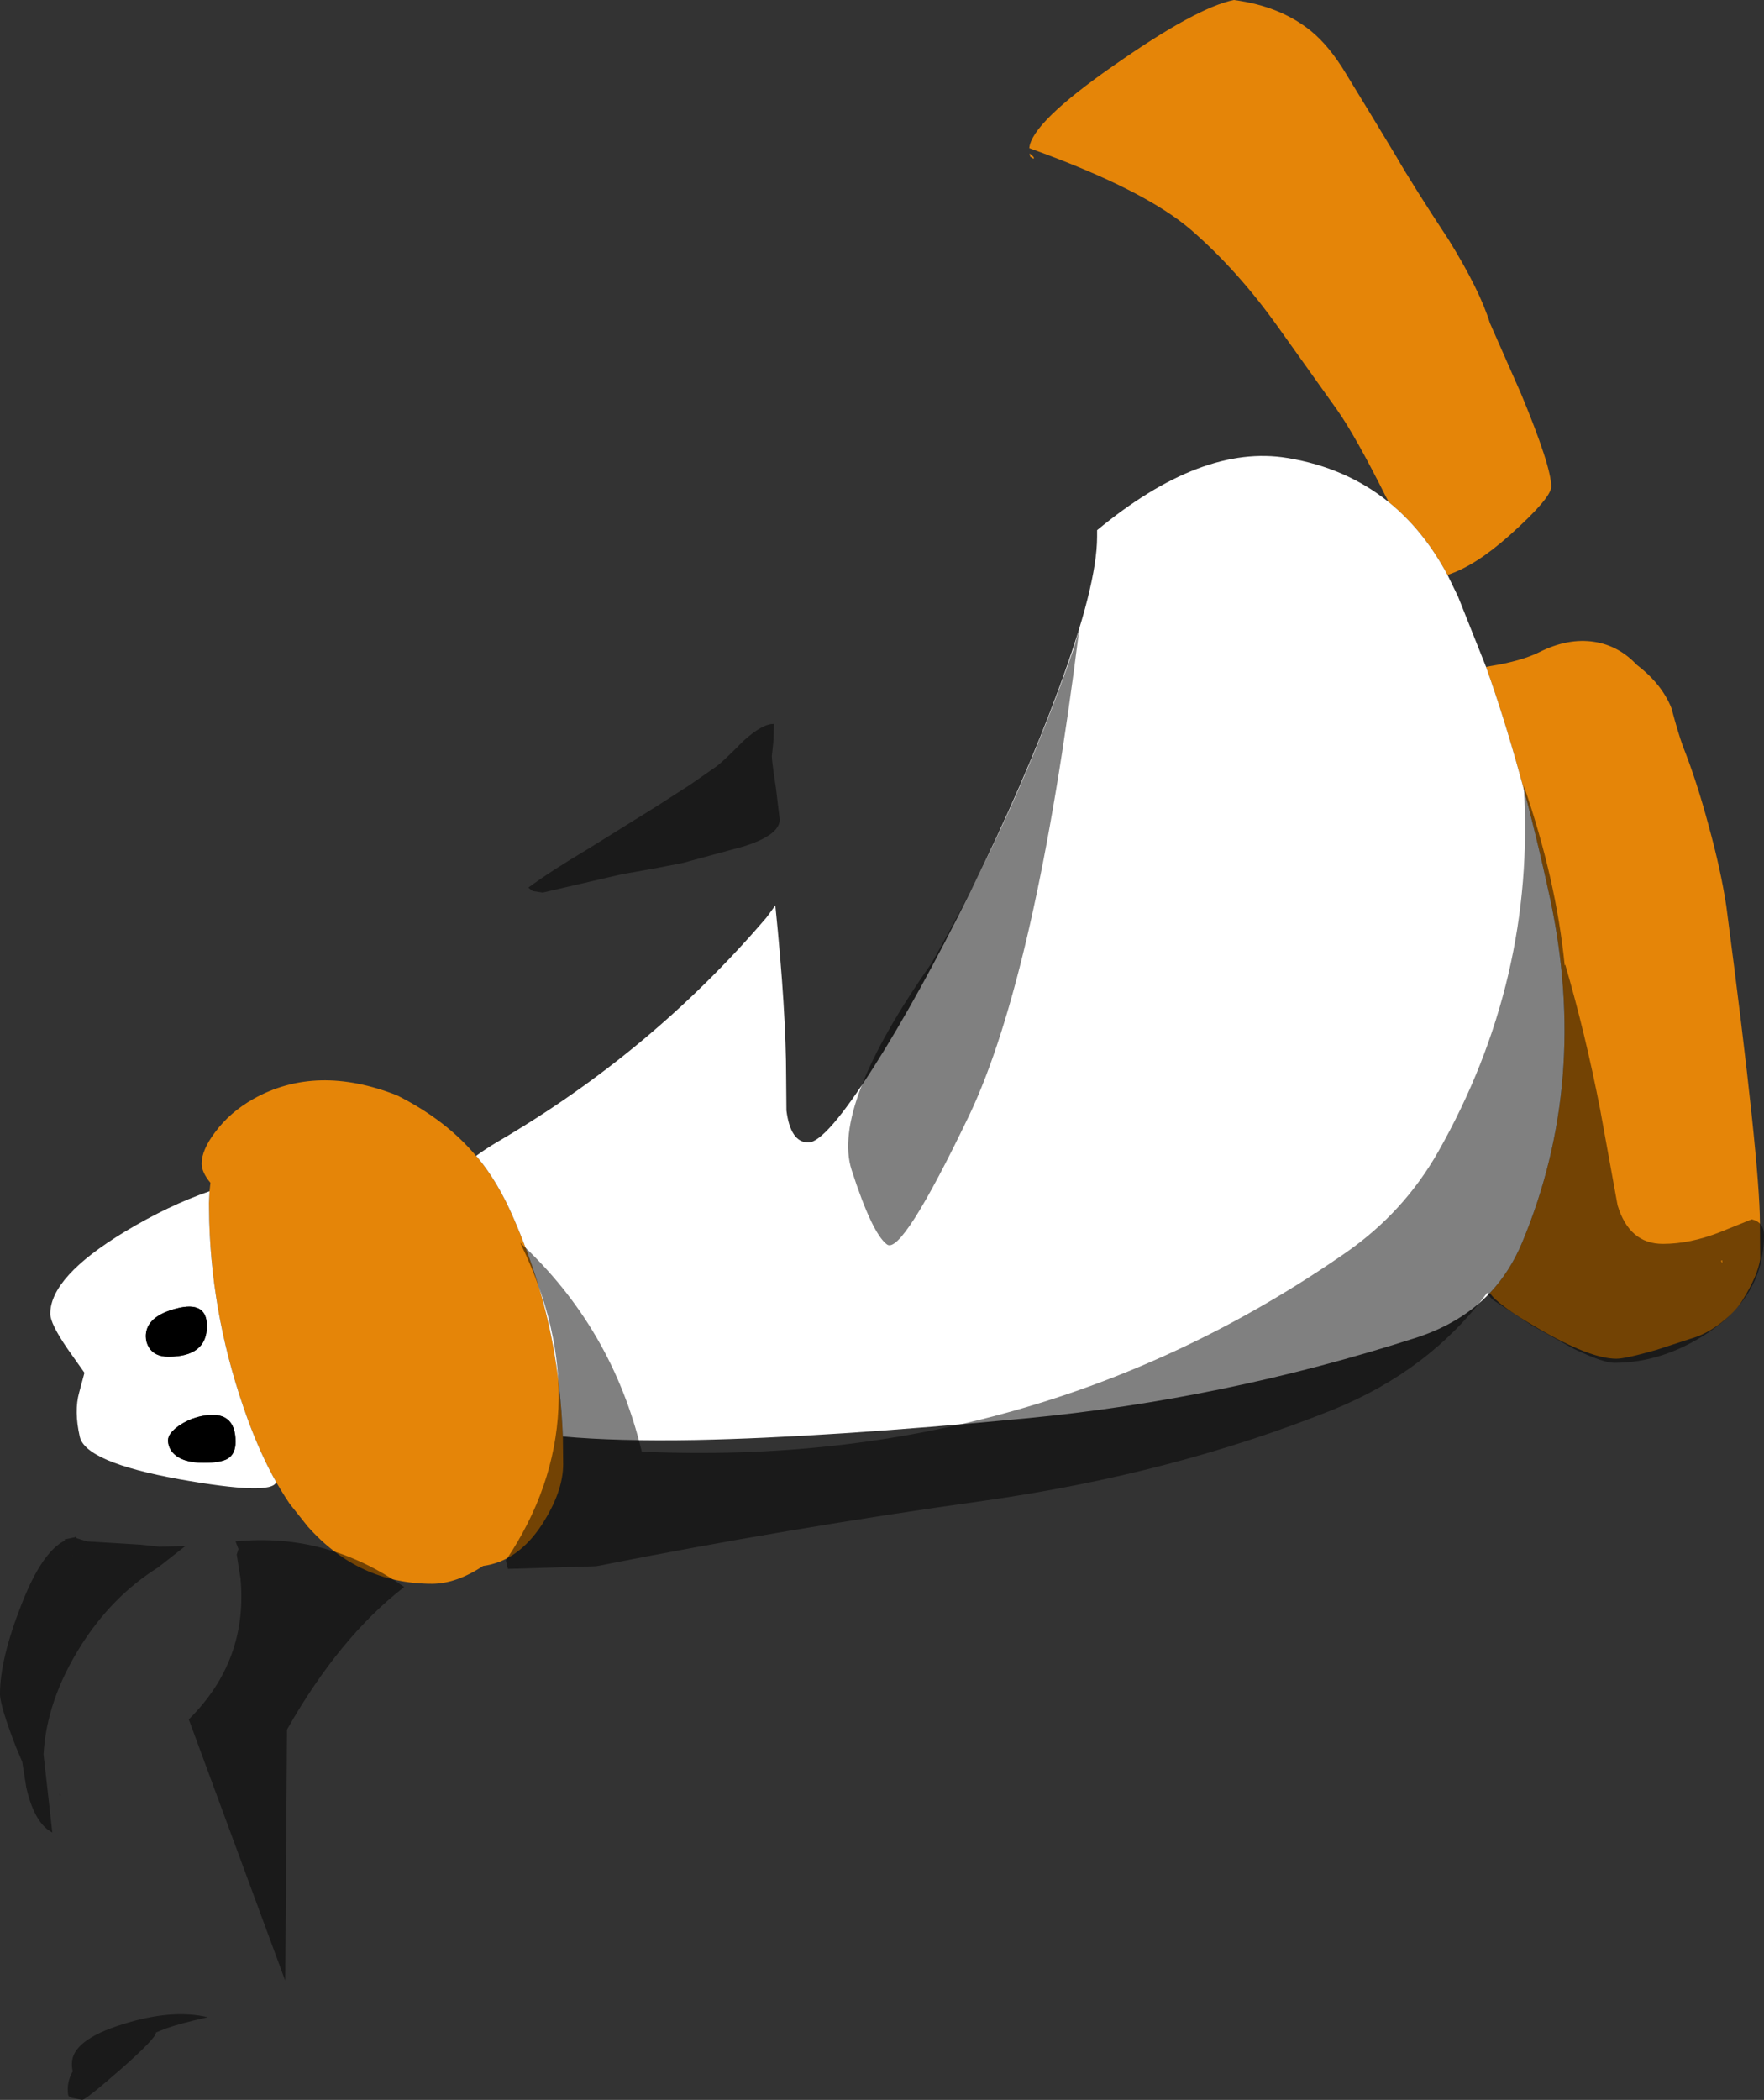 <?xml version="1.0" encoding="UTF-8" standalone="no"?>
<svg xmlns:ffdec="https://www.free-decompiler.com/flash" xmlns:xlink="http://www.w3.org/1999/xlink" ffdec:objectType="shape" height="359.25px" width="301.8px" xmlns="http://www.w3.org/2000/svg">
  <rect width="100%" height="100%" fill="#333333" stroke="none"/>
  <g transform="matrix(1.0, 0.0, 0.0, 1.0, 2.15, 174.65)">
    <path d="M235.45 -88.75 L235.1 -89.4 Q229.75 -100.1 226.6 -104.55 L216.55 -118.65 Q209.65 -128.35 201.65 -135.3 193.6 -142.25 173.95 -149.3 174.3 -153.65 188.55 -163.55 202.55 -173.35 208.95 -174.65 216.95 -173.6 222.2 -169.3 225.3 -166.75 228.1 -162.1 L232.55 -154.8 236.75 -147.85 Q239.5 -143.05 245.75 -133.55 251.0 -125.05 252.75 -119.4 L258.1 -107.25 Q263.25 -94.85 263.25 -91.4 263.25 -89.45 256.1 -83.05 250.2 -77.8 245.5 -76.3 241.4 -83.95 235.45 -88.75 M252.1 -60.55 L252.85 -60.7 Q258.1 -61.55 261.15 -63.05 266.1 -65.55 270.6 -64.85 274.8 -64.2 277.9 -60.9 282.15 -57.65 283.8 -53.55 285.0 -49.1 285.75 -47.05 288.15 -41.0 290.15 -33.5 292.25 -25.9 293.2 -19.65 298.95 24.15 298.95 34.55 L299.0 40.75 Q298.6 43.55 296.0 47.75 294.95 49.45 292.85 51.2 290.55 53.15 288.1 54.05 L281.2 56.3 Q275.95 57.8 274.4 57.8 269.9 57.8 261.0 52.6 253.95 48.5 252.75 46.55 256.2 42.9 258.3 37.85 269.75 10.35 263.05 -20.95 258.15 -43.6 252.1 -60.55 M94.15 71.1 L94.2 75.85 Q94.2 80.55 90.55 86.2 86.45 92.45 80.5 93.25 75.9 96.3 71.75 96.3 59.2 96.3 50.5 86.5 L47.4 82.6 46.65 81.45 45.9 80.25 45.1 78.9 Q42.45 74.2 40.25 68.2 34.15 51.5 33.65 34.35 L33.6 31.2 33.7 29.15 33.85 27.7 Q32.35 25.9 32.35 24.4 32.35 22.1 34.65 19.05 37.15 15.65 41.2 13.35 52.0 7.3 65.8 12.75 74.15 16.95 79.3 23.1 L79.5 23.3 Q83.1 27.6 85.8 33.95 90.35 44.45 92.35 54.95 93.8 62.55 94.15 71.1 M174.1 -147.85 L174.0 -148.4 Q175.0 -147.65 174.65 -147.5 L174.1 -147.85" fill="#e58508" fill-rule="evenodd" stroke="none"/>
    <path d="M79.3 23.1 Q81.0 21.85 82.95 20.7 109.35 5.3 129.0 -17.7 L130.5 -19.75 Q132.35 -1.6 132.35 9.7 L132.4 15.35 Q133.1 20.8 136.15 20.8 139.1 20.8 147.3 7.95 155.05 -4.25 163.9 -22.15 173.15 -40.9 178.95 -56.7 185.55 -74.5 185.55 -82.85 L185.55 -83.95 Q203.45 -98.75 218.1 -96.3 228.15 -94.65 235.45 -88.75 241.4 -83.95 245.5 -76.3 L247.3 -72.6 252.1 -60.55 Q258.15 -43.6 263.05 -20.95 269.75 10.35 258.3 37.85 256.2 42.9 252.75 46.55 247.85 51.7 240.15 54.2 207.4 64.75 173.35 68.0 139.25 71.25 117.0 71.7 103.35 71.95 94.15 71.1 93.8 62.55 92.35 54.95 90.35 44.45 85.8 33.95 83.1 27.6 79.5 23.3 L79.3 23.1 M45.1 78.9 Q44.4 81.25 28.45 78.4 12.5 75.5 11.5 71.15 10.5 66.75 11.4 63.55 L12.3 60.2 9.4 56.1 Q6.45 51.8 6.45 50.1 6.45 43.8 19.15 36.1 26.7 31.55 33.7 29.15 L33.6 31.2 33.65 34.35 Q34.15 51.5 40.25 68.2 42.45 74.2 45.1 78.9 M23.35 55.9 Q24.35 57.45 26.65 57.45 33.25 57.45 33.25 52.2 33.25 47.85 28.05 49.2 22.8 50.55 22.8 53.95 22.8 55.0 23.35 55.9 M38.15 72.0 Q38.15 66.45 32.4 67.6 30.2 68.05 28.4 69.3 26.6 70.6 26.6 71.75 26.6 72.9 27.4 73.85 28.95 75.6 32.7 75.6 35.6 75.6 36.8 74.9 38.15 74.1 38.15 72.0" fill="#ffffff" fill-rule="evenodd" stroke="none"/>
    <path d="M38.15 72.0 Q38.15 74.1 36.8 74.9 35.6 75.6 32.7 75.6 28.95 75.6 27.4 73.85 26.6 72.9 26.6 71.75 26.6 70.6 28.4 69.3 30.2 68.05 32.4 67.6 38.15 66.45 38.15 72.0 M23.35 55.9 Q22.8 55.0 22.8 53.95 22.8 50.55 28.05 49.2 33.25 47.85 33.25 52.2 33.25 57.45 26.65 57.45 24.35 57.45 23.35 55.9" fill="#000000" fill-rule="evenodd" stroke="none"/>
    <path d="M120.45 -43.55 Q121.65 -44.45 125.05 -47.9 128.3 -50.85 130.25 -50.8 L130.2 -48.1 129.9 -45.3 Q129.9 -44.4 130.6 -39.85 L131.25 -34.45 Q131.25 -31.8 125.1 -29.85 L114.6 -27.0 109.4 -26.0 104.3 -25.1 90.7 -21.95 89.05 -22.2 Q88.8 -22.3 88.25 -22.8 91.8 -25.45 98.35 -29.35 L110.25 -36.75 115.85 -40.35 120.45 -43.55 M182.5 -67.0 Q175.1 -7.8 163.65 16.2 152.15 40.15 149.6 38.25 147.05 36.35 143.55 25.5 140.05 14.6 157.25 -9.9 171.85 -35.7 181.55 -63.7 L182.5 -67.0 M265.65 -9.6 Q269.05 2.0 271.6 15.05 L274.6 31.55 Q276.6 38.15 282.35 38.15 287.0 38.15 292.1 36.15 L297.55 33.95 Q299.65 34.45 299.65 36.65 299.65 47.05 290.0 53.4 282.25 58.5 274.05 58.5 272.15 58.5 267.2 56.15 L260.1 52.2 253.45 47.85 Q252.7 47.3 252.3 46.5 242.45 59.8 225.95 66.5 198.6 77.5 166.15 82.1 132.85 86.75 99.85 93.3 L84.75 93.75 84.4 92.3 Q101.15 67.35 86.85 37.95 102.6 52.55 107.65 73.7 174.9 76.7 228.25 39.55 238.05 32.7 243.9 22.4 260.6 -7.05 258.55 -40.25 264.1 -24.15 265.55 -9.5 L265.65 -9.6 M292.3 41.05 L292.5 41.45 292.5 40.95 292.3 41.05 M8.9 88.7 L10.4 88.4 10.65 88.35 10.85 88.2 10.95 88.5 12.75 89.05 21.75 89.6 25.1 89.95 29.55 89.85 24.9 93.5 Q17.0 98.45 11.65 106.95 5.8 116.25 5.3 125.5 L6.8 138.85 Q3.75 137.3 2.35 131.15 L1.65 126.75 0.55 124.15 Q-2.15 117.15 -2.15 115.15 -2.15 109.2 1.5 99.9 5.0 90.85 8.95 88.9 L8.9 88.7 M10.2 91.55 L10.25 91.55 10.2 91.5 10.2 91.55 M38.35 91.3 L38.65 90.35 38.15 89.05 Q53.75 87.5 67.0 96.85 55.9 105.45 46.95 121.25 L46.65 164.2 30.15 119.5 Q40.3 109.45 39.0 95.4 L38.35 91.3 M8.05 132.2 L8.2 132.45 8.1 132.6 8.05 132.2 M24.55 173.05 Q24.55 174.05 18.45 179.4 12.5 184.6 11.9 184.6 L10.15 184.25 9.6 183.95 Q9.45 183.8 9.45 182.7 9.45 181.2 10.3 179.7 10.15 179.25 10.15 178.4 10.15 174.35 18.85 171.65 27.25 169.0 33.4 170.45 28.7 171.5 26.3 172.35 L24.55 173.05" fill="#000000" fill-opacity="0.498" fill-rule="evenodd" stroke="none"/>
  </g>
</svg>
